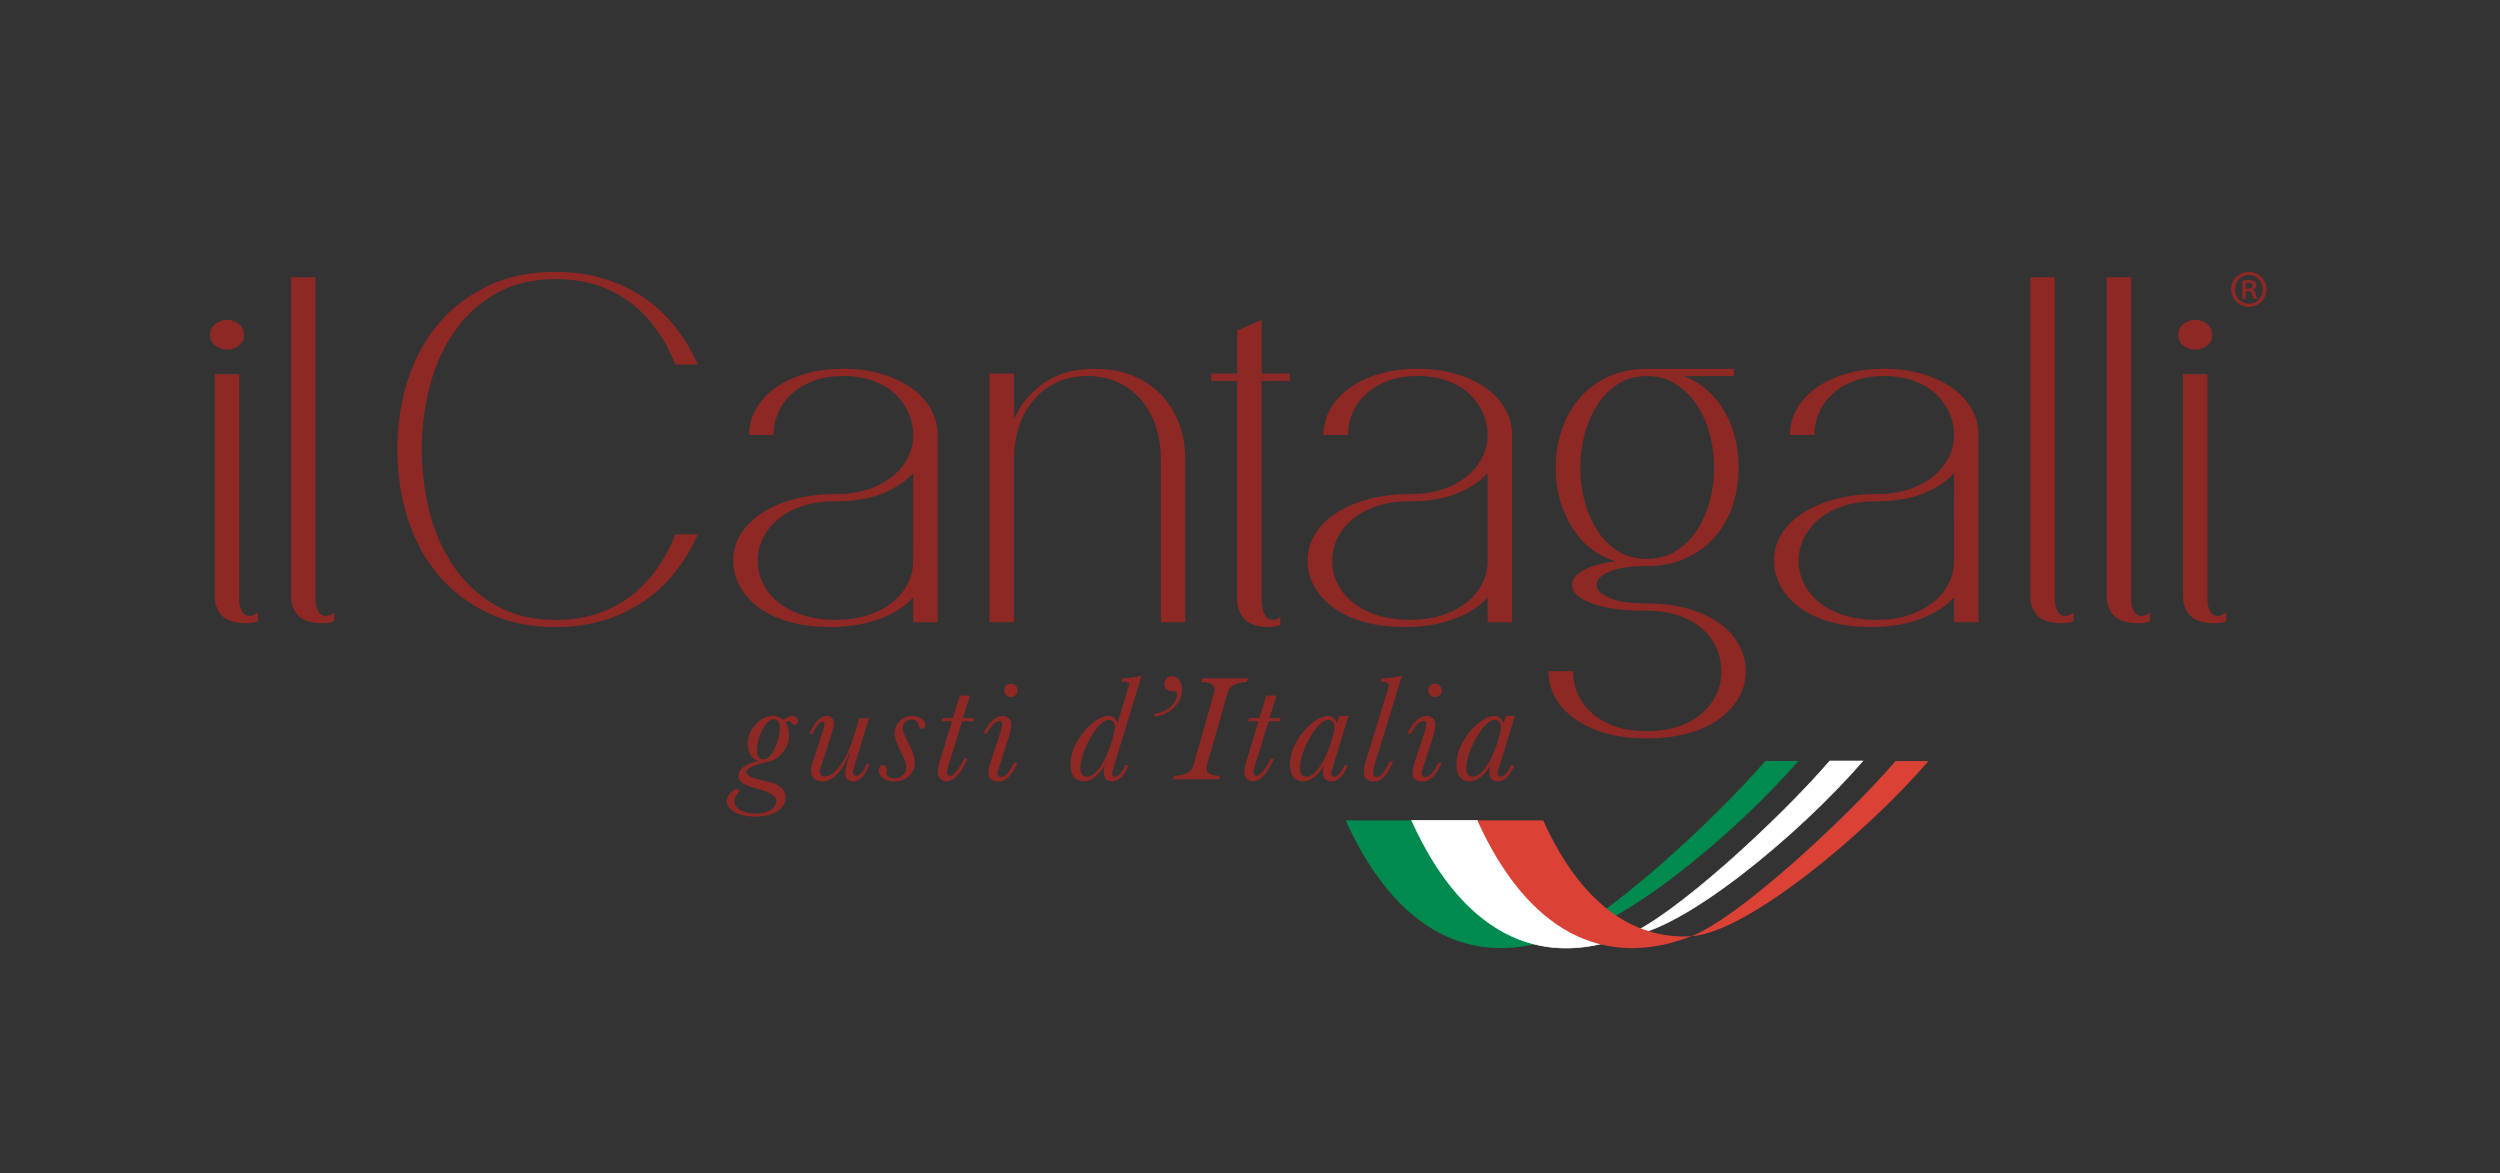 <?xml version="1.0" encoding="UTF-8" standalone="no"?>
<svg
   viewBox="0 0 3700 1736"
   version="1.1"
   id="svg153"
   sodipodi:docname="logo positivo.svg"
   width="3700"
   height="1736"
   inkscape:version="1.1 (c4e8f9e, 2021-05-24)"
   xmlns:inkscape="http://www.inkscape.org/namespaces/inkscape"
   xmlns:sodipodi="http://sodipodi.sourceforge.net/DTD/sodipodi-0.dtd"
   xmlns="http://www.w3.org/2000/svg"
   xmlns:svg="http://www.w3.org/2000/svg"
   xmlns:rdf="http://www.w3.org/1999/02/22-rdf-syntax-ns#"
   xmlns:cc="http://creativecommons.org/ns#"
   xmlns:dc="http://purl.org/dc/elements/1.1/">
  <rect x="0" y="0" width="3700" height="1736" fill="#333333" stroke="none"/>
  <sodipodi:namedview
     id="namedview155"
     pagecolor="#ffffff"
     bordercolor="#666666"
     borderopacity="1.0"
     inkscape:pageshadow="2"
     inkscape:pageopacity="0.0"
     inkscape:pagecheckerboard="0"
     showgrid="false"
     inkscape:zoom="0.25297297"
     inkscape:cx="1848.0235"
     inkscape:cy="867.68163"
     inkscape:window-width="2509"
     inkscape:window-height="1395"
     inkscape:window-x="0"
     inkscape:window-y="23"
     inkscape:window-maximized="1"
     inkscape:current-layer="layer1" />
  <defs
     id="defs11">
    <style
       id="style9">.cls-1{fill:none;stroke:#221f20;stroke-width:0px;}.cls-1,.cls-4,.cls-6{stroke-miterlimit:10;}.cls-2{fill:#8d2825;}.cls-3{fill:#008a4f;}.cls-4,.cls-6,.cls-7{fill:#fff;}.cls-4{stroke:#8d2825;}.cls-5{fill:#db4236;}.cls-6{stroke:#fff;}</style>
  </defs>
  <title
     id="title13">Tavola disegno 1 copia 8</title>
  <g
     inkscape:groupmode="layer"
     id="layer1"
     inkscape:label="Layer 1">
    <g
       id="g1145">
      <path
         class="cls-3"
         d="m 2612.68,1126.28 c -75.82,87.55 -233.63,232.53 -302.95,259.28 81.55,-5 257,-149.86 351.84,-259.28 z"
         id="path86" />
      <path
         class="cls-3"
         d="m 2089.3,1214.18 h -97.74 c 74.54,164.56 187.77,221.68 318.17,171.38 -89.3,5.4 -166.15,-51.6 -220.43,-171.38 z"
         id="path88" />
      <path
         class="cls-6"
         d="m 2186.6,1214.11 h -97.3 c 74.16,164.55 186.85,221.65 316.7,171.38 -88.98,5.47 -165.39,-51.59 -219.4,-171.38 z"
         id="path90" />
      <path
         class="cls-6"
         d="m 2708.18,1126.28 c -75.59,87.52 -233.08,232.49 -302.18,259.21 81.21,-4.92 256.4,-149.87 350.84,-259.21 z"
         id="path92" />
      <path
         class="cls-5"
         d="m 2283.94,1214.18 h -97.34 c 74.22,164.56 186.89,221.68 316.76,171.4 -88.95,5.38 -165.45,-51.62 -219.42,-171.4 z"
         id="path94" />
      <path
         class="cls-5"
         d="m 2805.49,1126.34 c -75.54,87.51 -233.07,232.5 -302.13,259.24 81.23,-5 256.39,-149.88 350.83,-259.24 z"
         id="path96" />
    </g>
    <g
       id="g1110"
       style="fill:#8d2825;fill-opacity:1">
      <path
         class="cls-7"
         d="m 361.17,495.48 a 19.22,19.22 0 0 1 -7.78,16 27.62,27.62 0 0 1 -17.08,6 28.31,28.31 0 0 1 -17.73,-6 20.21,20.21 0 0 1 0,-32 27.11,27.11 0 0 1 17.05,-6.07 28.47,28.47 0 0 1 17.76,6.07 19.1,19.1 0 0 1 7.78,16 z"
         id="path98"
         style="fill:#8d2825;fill-opacity:1" />
      <path
         class="cls-7"
         d="m 364.72,922.34 c -16.59,0 -28.55,-3.7 -35.88,-11 -7.33,-7.3 -11,-17.2 -11,-29.56 V 553.73 h 36.24 v 334.52 a 34,34 0 0 0 3.91,15.93 c 2.61,5 6.45,7.45 11.67,7.45 a 12.59,12.59 0 0 0 6.79,-2 c 2.14,-1.36 3.89,-2.58 5.34,-3.7 v 13.54 c -4.28,1.91 -9.94,2.87 -17.07,2.87 z"
         id="path100"
         style="fill:#8d2825;fill-opacity:1" />
      <path
         class="cls-7"
         d="m 477.68,922.34 c -16.57,0 -28.59,-3.7 -35.92,-11 -7.33,-7.3 -11,-17.2 -11,-29.56 V 410.27 h 36.23 v 478 a 33.85,33.85 0 0 0 3.91,15.93 c 2.6,5 6.49,7.45 11.72,7.45 a 13.12,13.12 0 0 0 6.74,-1.76 c 2.13,-1.19 3.87,-2.22 5.3,-3.19 v 12.79 c -4.23,1.89 -9.94,2.85 -16.98,2.85 z"
         id="path102"
         style="fill:#8d2825;fill-opacity:1" />
    </g>
    <g
       id="g1137"
       style="fill:#8d2825;fill-opacity:1">
      <path
         class="cls-7"
         d="m 999.28,846.7 a 205.81,205.81 0 0 1 -46.54,43.3 216.23,216.23 0 0 1 -59.26,28.06 q -32.68,9.93 -71,9.94 -56.85,0 -100.52,-20.95 -43.67,-20.95 -73.5,-56.46 -29.89,-35.49 -45.11,-83.47 -15.22,-47.98 -15.27,-101.9 0,-54 15.28,-101.94 15.28,-47.94 45.11,-83.45 29.79,-35.48 73.5,-56.46 43.71,-20.98 100.52,-20.94 38.33,0 71,10 a 216.4,216.4 0 0 1 59.26,28 206.34,206.34 0 0 1 46.54,43.37 256.16,256.16 0 0 1 33.37,55.7 h -33.38 a 232.29,232.29 0 0 0 -27,-50.74 186.55,186.55 0 0 0 -38.35,-40.14 166.49,166.49 0 0 0 -49.74,-26.23 q -27.69,-9.3 -61.76,-9.25 -51.14,0 -88.48,21.27 a 186.76,186.76 0 0 0 -61.74,56.82 q -24.52,35.5 -36.25,81 a 376.74,376.74 0 0 0 0,186.4 q 11.76,45.1 36.25,80.62 a 186.76,186.76 0 0 0 61.74,56.82 q 37.33,21.3 88.48,21.35 34.1,0 61.76,-9.26 a 166.25,166.25 0 0 0 49.74,-26.32 187.17,187.17 0 0 0 38.35,-40.08 230.77,230.77 0 0 0 27,-50.81 h 33.37 a 257.51,257.51 0 0 1 -33.37,55.75 z"
         id="path104"
         style="fill:#8d2825;fill-opacity:1" />
      <path
         class="cls-7"
         d="m 1351.54,920.9 v -37 q -16.32,19.19 -48.64,31.63 -32.32,12.44 -74.21,12.43 -33.4,0 -60,-7.45 -26.6,-7.45 -45.1,-21 -18.48,-13.56 -28.39,-31.42 a 77.33,77.33 0 0 1 -10,-38.48 73.29,73.29 0 0 1 11,-39.21 c 7.37,-11.84 17.81,-22.2 31.25,-31 13.44,-8.8 29.52,-15.7 48,-20.67 18.48,-4.97 38.78,-7.47 61.09,-7.47 q 28.33,0 49.72,-7.47 21.39,-7.47 35.84,-19.79 a 84.81,84.81 0 0 0 22.06,-27.91 75.16,75.16 0 0 0 7.4,-32.56 79,79 0 0 0 -6.75,-31.83 86,86 0 0 0 -19.52,-28 c -8.52,-8.23 -19.27,-14.85 -32.32,-19.73 -13.05,-4.88 -28,-7.46 -45.07,-7.46 -17.07,0 -32,2.44 -44.73,7.46 -12.73,5.02 -23.62,11.58 -32.36,19.86 a 79.86,79.86 0 0 0 -19.52,28 83.56,83.56 0 0 0 -6.43,32 h -36.2 a 76.59,76.59 0 0 1 10.33,-38.72 c 6.84,-12.09 16.45,-22.46 28.76,-31.27 12.31,-8.81 27,-15.59 44.06,-20.6 17.06,-5.01 35.73,-7.44 56.09,-7.44 20.36,0 39,2.47 56.08,7.44 17.08,4.97 31.85,11.84 44.37,20.6 12.52,8.76 22.28,19.18 29.16,31.27 a 77,77 0 0 1 10.27,38.85 v 277 z m 0,-220.9 c -10.88,12.36 -25.89,22.37 -45.07,30.18 -19.18,7.81 -42.53,11.73 -70,11.73 -19,0 -35.69,2.48 -50.09,7.48 -14.4,5 -26.45,11.6 -35.84,19.87 a 87,87 0 0 0 -21.7,28 75.84,75.84 0 0 0 0,65.35 82.39,82.39 0 0 0 21.7,27.7 c 9.39,8.09 21.4,14.6 35.84,19.53 14.44,4.93 31.14,7.51 50.09,7.51 18.95,0 35.49,-2.54 49.72,-7.51 14.23,-4.97 26.13,-11.44 35.84,-19.53 a 81.56,81.56 0 0 0 22.06,-27.7 75.41,75.41 0 0 0 7.4,-32.67 z"
         id="path106"
         style="fill:#8d2825;fill-opacity:1" />
      <path
         class="cls-7"
         d="M 1718.02,920.9 V 679.43 a 155.55,155.55 0 0 0 -7.07,-47.23 114.75,114.75 0 0 0 -21,-39.08 101.9,101.9 0 0 0 -34.06,-26.61 q -20.25,-10 -46.54,-10 -26.29,0 -46.49,10 a 101.73,101.73 0 0 0 -34.07,26.61 113.13,113.13 0 0 0 -21,39.08 154,154 0 0 0 -7.14,47.23 V 920.9 h -36.2 V 552.96 h 36.2 v 67.51 q 14.25,-32.73 44.44,-53.65 30.19,-20.92 75.58,-20.95 32,0 56.87,10.66 a 124.15,124.15 0 0 1 41.87,28.72 122.62,122.62 0 0 1 25.93,42.66 149.62,149.62 0 0 1 8.84,51.49 v 241.47 z"
         id="path108"
         style="fill:#8d2825;fill-opacity:1" />
      <path
         class="cls-7"
         d="m 1867.19,563.65 v 323.78 c 0,8.09 1.27,15.09 3.87,21 2.6,5.91 6.75,8.91 12.43,8.91 4.73,0 8.53,-1.44 11.39,-4.28 v 12.05 c -4.24,1.9 -10,2.85 -17.07,2.85 -16.6,0 -28.51,-3.78 -35.83,-11.4 -7.32,-7.62 -11,-17.49 -11,-29.79 V 563.65 h -38.35 v -10.69 h 38.35 v -63.91 l 36.25,-15.63 v 79.54 h 41.85 v 10.66 z"
         id="path110"
         style="fill:#8d2825;fill-opacity:1" />
      <path
         class="cls-7"
         d="m 2201.66,920.9 v -37 q -16.32,19.19 -48.63,31.63 -32.31,12.44 -74.21,12.43 -33.42,0 -60,-7.45 -26.58,-7.45 -45.11,-21 -18.46,-13.56 -28.38,-31.42 a 77.23,77.23 0 0 1 -10,-38.48 73.59,73.59 0 0 1 11,-39.21 c 7.31,-11.84 17.72,-22.2 31.2,-31 13.48,-8.8 29.47,-15.7 48,-20.67 18.53,-4.97 38.82,-7.47 61.06,-7.47 q 28.45,0 49.74,-7.47 c 14.21,-4.94 26.13,-11.51 35.87,-19.79 a 82.85,82.85 0 0 0 21.93,-27.91 73.75,73.75 0 0 0 7.52,-32.56 79.83,79.83 0 0 0 -6.74,-31.83 87.42,87.42 0 0 0 -19.53,-28 c -8.49,-8.23 -19.29,-14.85 -32.31,-19.73 -13.02,-4.88 -28,-7.46 -45.08,-7.46 -17.08,0 -32,2.44 -44.78,7.46 -12.78,5.02 -23.56,11.58 -32.27,19.86 a 79,79 0 0 0 -19.56,28 83.69,83.69 0 0 0 -6.38,32 h -36.24 a 76.75,76.75 0 0 1 10.28,-38.72 c 6.88,-12.09 16.46,-22.46 28.75,-31.27 12.29,-8.81 27,-15.59 44.11,-20.6 17.11,-5.01 35.69,-7.44 56.09,-7.44 20.4,0 39,2.47 56.1,7.44 17.1,4.97 31.84,11.84 44.4,20.6 12.56,8.76 22.23,19.18 29.11,31.27 a 76.45,76.45 0 0 1 10.29,38.72 v 277 z m 0,-220.9 c -10.88,12.36 -25.92,22.37 -45.08,30.18 -19.16,7.81 -42.44,11.73 -70,11.73 -18.91,0 -35.64,2.48 -50,7.48 -14.36,5 -26.44,11.6 -35.85,19.87 a 87.38,87.38 0 0 0 -21.69,28 74.84,74.84 0 0 0 0,65.35 82.73,82.73 0 0 0 21.69,27.7 c 9.41,8.09 21.41,14.6 35.85,19.53 14.44,4.93 31.13,7.51 50,7.51 18.87,0 35.55,-2.54 49.74,-7.51 14.19,-4.97 26.13,-11.44 35.87,-19.53 a 79.73,79.73 0 0 0 21.93,-27.7 74,74 0 0 0 7.52,-32.67 z"
         id="path112"
         style="fill:#8d2825;fill-opacity:1" />
      <path
         class="cls-7"
         d="m 2583.79,993.35 a 76.89,76.89 0 0 1 -10,38.36 c -6.63,11.77 -16.09,22.35 -28.4,31.56 -12.31,9.21 -27.57,16.47 -45.86,21.72 -18.29,5.25 -38.88,7.76 -62.09,7.76 -23.21,0 -43.78,-2.58 -61.79,-7.76 -18.01,-5.18 -33.25,-12.46 -45.82,-21.72 -12.57,-9.26 -22.05,-19.79 -28.37,-31.56 a 79,79 0 0 1 -9.58,-38.36 h 36.2 a 81.69,81.69 0 0 0 7.07,33.7 83.65,83.65 0 0 0 21,28.43 c 9.24,8.29 20.57,14.8 34.08,19.55 13.51,4.75 29.25,7.06 47.23,7.06 17.54,0 33.1,-2.35 46.86,-7.06 13.76,-4.71 25.32,-11.26 34.82,-19.55 a 81.1,81.1 0 0 0 28.42,-62.13 84.66,84.66 0 0 0 -7.12,-34.11 81.08,81.08 0 0 0 -21.3,-28.77 q -14.25,-12.44 -34.82,-19.5 c -13.76,-4.72 -29.32,-7.1 -46.86,-7.1 q -53.28,0 -82,-11 -28.72,-11 -28.74,-27.35 c 0,-8.09 5.39,-15.16 16.31,-21.31 10.92,-6.15 26.74,-10.65 47.59,-13.5 q -42.6,-14.23 -65.36,-52.54 -22.76,-38.31 -22.72,-85.93 a 174.5,174.5 0 0 1 8.88,-56.12 137.65,137.65 0 0 1 26.3,-46.52 124.22,124.22 0 0 1 42.58,-32 c 16.85,-7.82 35.86,-11.72 57.18,-11.72 h 128.6 v 10.66 h -73.89 a 112.7,112.7 0 0 1 34.84,21.3 129.59,129.59 0 0 1 25.19,31.28 146.73,146.73 0 0 1 15.6,39 179.35,179.35 0 0 1 5.35,44.08 176.2,176.2 0 0 1 -8.83,56.1 135.72,135.72 0 0 1 -26.35,46.15 126.27,126.27 0 0 1 -42.63,31.58 q -25.2,11.79 -57.85,11.74 -36.21,0 -55.41,8.16 c -12.78,5.48 -19.16,11.95 -19.16,19.55 0,7.6 6.38,14.09 19.16,19.54 12.78,5.45 31.27,8.15 55.41,8.15 23.21,0 43.86,2.72 62.09,8.12 18.23,5.4 33.56,12.71 45.86,21.71 a 95.17,95.17 0 0 1 28.4,32 79.32,79.32 0 0 1 9.93,38.35 z M 2536.9,692.23 a 192.42,192.42 0 0 0 -6.39,-49.06 150.87,150.87 0 0 0 -18.83,-43.3 103.33,103.33 0 0 0 -31.28,-31.24 q -18.78,-12 -42.94,-12.07 -24.9,0 -43.32,12.07 a 101.23,101.23 0 0 0 -30.51,31.24 156.37,156.37 0 0 0 -18.52,43.3 194.2,194.2 0 0 0 0,98.05 155.73,155.73 0 0 0 18.52,43.28 97.36,97.36 0 0 0 30.51,30.93 q 18.45,11.73 43.32,11.73 24.16,0 42.94,-11.73 a 99.38,99.38 0 0 0 31.28,-30.93 150.26,150.26 0 0 0 18.83,-43.28 192.12,192.12 0 0 0 6.39,-48.99 z"
         id="path114"
         style="fill:#8d2825;fill-opacity:1" />
      <path
         class="cls-7"
         d="m 2891.98,920.9 v -37 q -16.3,19.19 -48.63,31.63 -32.33,12.44 -74.22,12.43 -33.37,0 -60,-7.45 -26.63,-7.45 -45.09,-21 c -12.32,-9 -21.82,-19.54 -28.4,-31.42 a 76.94,76.94 0 0 1 -10,-38.48 73.07,73.07 0 0 1 11.05,-39.21 c 7.32,-11.84 17.71,-22.2 31.22,-31 13.51,-8.8 29.49,-15.7 48,-20.67 18.51,-4.97 38.84,-7.47 61,-7.47 19,0 35.57,-2.51 49.73,-7.47 14.16,-4.96 26.18,-11.51 35.88,-19.79 a 82.87,82.87 0 0 0 22,-27.91 74.79,74.79 0 0 0 7.45,-32.56 79.33,79.33 0 0 0 -6.75,-31.83 86.7,86.7 0 0 0 -19.5,-28 c -8.48,-8.23 -19.3,-14.85 -32.34,-19.73 -13.04,-4.88 -28,-7.46 -45.12,-7.46 -17.12,0 -31.94,2.44 -44.75,7.46 -12.81,5.02 -23.56,11.58 -32.26,19.86 a 78.83,78.83 0 0 0 -19.52,28 83.5,83.5 0 0 0 -6.38,32 h -36.27 a 77.08,77.08 0 0 1 10.31,-38.72 c 6.86,-12.09 16.47,-22.46 28.82,-31.27 12.35,-8.81 26.93,-15.59 44,-20.6 17.07,-5.01 35.67,-7.44 56.07,-7.44 20.4,0 39,2.47 56.12,7.44 17.12,4.97 31.89,11.84 44.38,20.6 12.49,8.76 22.28,19.18 29.11,31.27 a 76.16,76.16 0 0 1 10.29,38.72 v 277 z m 0,-220.9 c -10.87,12.36 -25.93,22.37 -45.12,30.18 -19.19,7.81 -42.43,11.73 -70,11.73 q -28.38,0 -50,7.48 -21.62,7.48 -35.86,19.87 a 87.27,87.27 0 0 0 -21.66,28 75.2,75.2 0 0 0 0,65.35 82.64,82.64 0 0 0 21.66,27.7 q 14.2,12.13 35.86,19.53 c 14.46,5 31.13,7.51 50,7.51 18.87,0 35.57,-2.54 49.73,-7.51 14.16,-4.97 26.18,-11.44 35.88,-19.53 a 79.75,79.75 0 0 0 22,-27.7 75,75 0 0 0 7.45,-32.67 z"
         id="path116"
         style="fill:#8d2825;fill-opacity:1" />
      <path
         class="cls-7"
         d="m 3051.79,922.34 c -16.6,0 -28.52,-3.7 -35.85,-11 -7.33,-7.3 -11.05,-17.2 -11.05,-29.56 V 410.27 h 36.24 v 478 a 34.11,34.11 0 0 0 3.93,15.93 c 2.56,5 6.46,7.45 11.66,7.45 a 13.38,13.38 0 0 0 6.82,-1.76 c 2.13,-1.19 3.88,-2.22 5.3,-3.19 v 12.79 c -4.23,1.89 -9.94,2.85 -17.05,2.85 z"
         id="path118"
         style="fill:#8d2825;fill-opacity:1" />
      <path
         class="cls-7"
         d="m 3164.72,922.34 c -16.58,0 -28.54,-3.7 -35.85,-11 -7.31,-7.3 -11,-17.2 -11,-29.56 V 410.27 h 36.21 v 478 a 34.08,34.08 0 0 0 3.9,15.93 c 2.59,5 6.51,7.45 11.73,7.45 a 13.33,13.33 0 0 0 6.78,-1.76 c 2.1,-1.19 3.87,-2.22 5.3,-3.19 v 12.79 c -4.29,1.89 -9.94,2.85 -17.07,2.85 z"
         id="path120"
         style="fill:#8d2825;fill-opacity:1" />
      <path
         class="cls-7"
         d="m 3274.08,495.48 a 19.19,19.19 0 0 1 -7.81,16 27.34,27.34 0 0 1 -17.06,6 28.44,28.44 0 0 1 -17.72,-6 20.31,20.31 0 0 1 0,-32 27.24,27.24 0 0 1 17.05,-6.07 28.06,28.06 0 0 1 17.73,6.07 19.08,19.08 0 0 1 7.81,16 z m 3.58,426.86 c -16.57,0 -28.53,-3.7 -35.81,-11 -7.28,-7.3 -11.09,-17.2 -11.09,-29.56 V 553.73 H 3267 v 334.52 a 34.07,34.07 0 0 0 3.89,15.93 c 2.57,5 6.53,7.45 11.75,7.45 a 12.48,12.48 0 0 0 6.74,-2 63.89,63.89 0 0 0 5.29,-3.7 v 13.54 c -4.25,1.91 -9.94,2.87 -17.03,2.87 z"
         id="path122"
         style="fill:#8d2825;fill-opacity:1" />
    </g>
    <g
       id="g1125"
       style="fill:#8d2825;fill-opacity:1">
      <path
         class="cls-7"
         d="m 1159.4,1065.17 0.9,-0.58 c 5.24,-3.33 9.11,-5.08 11.46,-5.08 a 10.48,10.48 0 0 1 6.83,2 7.1,7.1 0 0 1 2.36,5.71 6.43,6.43 0 0 1 -1.27,4 4.2,4.2 0 0 1 -3.41,1.58 c -1.7,0 -3.39,-1 -4.88,-3.05 -1.49,-2.05 -2.93,-3 -4.21,-3 a 3.78,3.78 0 0 0 -1.88,0.53 21.88,21.88 0 0 0 -2.73,2 23.74,23.74 0 0 1 3.86,8.35 45.06,45.06 0 0 1 1.36,11.54 c 0,8.41 -2.86,16.27 -8.54,23.68 -5.68,7.41 -12.5,12.17 -20.72,14.1 -1.42,0.4 -3.53,0.91 -6.27,1.54 q -27.79,6.59 -27.79,14.53 c 0,4.16 7.28,7.92 21.72,11.34 4.36,1 7.77,1.74 10.24,2.38 8.89,2.13 15.48,5.12 19.65,9 a 18.86,18.86 0 0 1 6.44,14.61 c 0,8.27 -4.11,15.08 -12.2,20.27 -8.09,5.19 -18.86,7.85 -32.1,7.85 -12.65,0 -22.94,-2.16 -30.75,-6.34 -7.87,-4.34 -11.73,-9.75 -11.73,-16.42 a 17.34,17.34 0 0 1 5.22,-12.24 c 3.53,-3.75 6.85,-5.56 10,-5.56 a 2.85,2.85 0 0 1 2.12,1 2.23,2.23 0 0 1 1,1.76 c 0,0.68 -1.22,2.51 -3.64,5.45 -2.42,2.94 -3.62,5.85 -3.62,8.75 0,5.73 2.93,10.34 8.69,13.84 5.76,3.5 13.57,5.28 23.3,5.28 8.72,0 15.9,-1.76 21.67,-5.29 5.77,-3.53 8.53,-8 8.53,-13.35 q 0,-9.9 -25.8,-17.4 h -0.13 c -1.52,-0.4 -3.79,-1.06 -7,-2 q -23.09,-6.32 -23.08,-17 c 0,-5.34 2.5,-9.91 7.46,-13.8 4.96,-3.89 12.16,-6.79 21.61,-8.7 -5.24,-2.2 -9.23,-5.36 -11.65,-9.5 -2.42,-4.14 -3.74,-9.4 -3.74,-15.9 0,-10.71 3.81,-20.29 11.54,-28.78 7.73,-8.49 16.41,-12.89 26.17,-12.89 a 19.72,19.72 0 0 1 7.14,1.38 36.14,36.14 0 0 1 7.87,4.41 z m -14.82,-0.7 q -8.07,0 -16.07,15.5 a 67.22,67.22 0 0 0 -8.13,31.94 c 0,3.92 0.85,6.91 2.45,9 a 8.25,8.25 0 0 0 6.82,3 11,11 0 0 0 5.06,-1.12 15,15 0 0 0 4.35,-3.55 c 4,-4.58 7.57,-11.08 10.58,-19.43 3.01,-8.35 4.63,-15.9 4.63,-22.22 0,-4.36 -0.81,-7.67 -2.45,-9.84 -1.64,-2.17 -4.05,-3.28 -7.24,-3.28 z"
         id="path126"
         style="fill:#8d2825;fill-opacity:1" />
      <path
         class="cls-7"
         d="m 1230.92,1085.48 -16.44,50.41 a 11.19,11.19 0 0 0 -0.83,3.13 15.68,15.68 0 0 0 -0.31,3.14 6.74,6.74 0 0 0 1.88,5.13 c 1.21,1.23 3,1.79 5.38,1.79 7.13,0 14.47,-5.09 22.16,-15.29 7.69,-10.2 14.22,-23.76 19.68,-40.73 l 9.46,-30.07 h 14.18 l -21.64,70.84 c -0.64,2.09 -1.16,4 -1.49,5.57 a 24.58,24.58 0 0 0 -0.51,3.9 4.91,4.91 0 0 0 1.25,3.59 4,4 0 0 0 3.26,1.31 c 2.73,0 5.36,-1.49 8,-4.39 2.64,-2.9 5.17,-7.52 8,-13.82 h 4 c -2.38,8 -5.81,14.49 -10.22,19.33 -4.41,4.84 -8.93,7.27 -13.61,7.27 -4,0 -7,-1.09 -9,-3.26 -2,-2.17 -3,-5.47 -3,-9.86 a 49.32,49.32 0 0 1 1.67,-10.71 c 1.07,-4.65 3,-10.94 5.63,-18.92 l -0.74,-0.52 c -5,13.7 -11.16,24.39 -18.28,31.95 -7.12,7.56 -14.36,11.32 -22,11.32 a 17.87,17.87 0 0 1 -12.55,-4.48 c -3.26,-3 -4.79,-6.78 -4.79,-11.6 a 29.71,29.71 0 0 1 0.3,-3.81 19.67,19.67 0 0 1 1.11,-4.2 l 16.15,-50.19 c 0.91,-3 1.63,-5.29 2,-6.89 a 13,13 0 0 0 0.68,-3 5.4,5.4 0 0 0 -0.79,-3.1 2.67,2.67 0 0 0 -2.15,-1.2 c -2.07,0 -4.37,1.57 -6.89,4.65 a 60.32,60.32 0 0 0 -8,13.44 h -4.39 c 3.19,-8.41 7.11,-14.87 11.76,-19.58 4.65,-4.71 9.21,-7.1 14,-7.1 a 9.77,9.77 0 0 1 7.49,3.07 10.56,10.56 0 0 1 3,7.74 32.81,32.81 0 0 1 -0.9,6.15 c -0.66,2.72 -1.46,5.68 -2.51,8.99 z"
         id="path128"
         style="fill:#8d2825;fill-opacity:1" />
      <path
         class="cls-7"
         d="m 1349.51,1059.51 a 24.16,24.16 0 0 1 14.14,4.34 c 4.08,2.82 6.22,6 6.22,9.46 a 5.39,5.39 0 0 1 -1.58,3.86 6,6 0 0 1 -4,1.5 c -2,0 -3.83,-2.33 -5.47,-7 -1.64,-4.67 -5,-6.93 -9.75,-6.93 a 13,13 0 0 0 -9.33,3.7 12.38,12.38 0 0 0 -3.76,9.18 q 0,5.82 9,23.37 c 6,11.62 9,20.88 9,27.69 a 26,26 0 0 1 -8.68,19.89 q -8.62,8 -21.64,8.05 c -6.48,0 -12,-1.67 -16.35,-4.92 -4.35,-3.25 -6.62,-7.11 -6.62,-11.56 a 9.38,9.38 0 0 1 1.77,-5.64 4.89,4.89 0 0 1 4.12,-2.28 5.46,5.46 0 0 1 4.41,1.93 8.06,8.06 0 0 1 1.62,5.31 15.76,15.76 0 0 1 -0.4,2.91 14.85,14.85 0 0 0 -0.28,2.22 6.13,6.13 0 0 0 3.18,5.32 c 2.12,1.32 5,2 8.81,2 a 16.9,16.9 0 0 0 12.33,-4.87 15.9,15.9 0 0 0 4.91,-11.89 c 0,-4.64 -2.84,-12.63 -8.51,-23.79 -5.67,-11.16 -8.52,-19.81 -8.52,-25.85 a 25.23,25.23 0 0 1 7.56,-18.24 c 5.15,-5.13 11.06,-7.76 17.82,-7.76 z"
         id="path130"
         style="fill:#8d2825;fill-opacity:1" />
      <path
         class="cls-7"
         d="m 1420.55,1029.45 h 14.91 l -10.38,33.31 h 16.28 v 4.69 h -17.42 l -20.41,66.16 a 31.48,31.48 0 0 0 -1.36,5.3 24.89,24.89 0 0 0 -0.51,4.39 5.19,5.19 0 0 0 1.18,3.59 4.16,4.16 0 0 0 3.34,1.31 c 2.46,0 5.41,-2 8.82,-6.12 3.41,-4.12 7.57,-10.55 12.37,-19.33 h 4.5 c -5.12,11.37 -10.26,19.87 -15.45,25.36 -5.19,5.49 -10.46,8.24 -16.13,8.24 a 10.91,10.91 0 0 1 -8.83,-4.24 c -2.34,-2.79 -3.41,-6.51 -3.41,-11.14 a 49.25,49.25 0 0 1 1.94,-11.23 l 0.24,-0.66 18.64,-61.63 h -15.25 l 1.34,-4.69 h 15.25 z"
         id="path132"
         style="fill:#8d2825;fill-opacity:1" />
      <path
         class="cls-7"
         d="m 1492.4,1092.41 -14.59,45.71 a 39.45,39.45 0 0 0 -1.12,4 16,16 0 0 0 -0.3,2.74 5,5 0 0 0 1.38,3.7 4.58,4.58 0 0 0 3.52,1.42 c 3.24,0 6.43,-1.68 9.52,-5.07 3.09,-3.39 6.48,-8.6 10,-15.81 h 5.19 c -4.92,10.21 -9.47,17.36 -13.76,21.4 a 20.17,20.17 0 0 1 -14.42,6.11 c -5,0 -8.74,-1.09 -11.19,-3.23 -2.45,-2.14 -3.78,-5.25 -3.78,-9.4 a 40.65,40.65 0 0 1 1.25,-8.43 121,121 0 0 1 3.49,-12.26 l 11.77,-35.82 c 1.32,-4 2.24,-7.36 2.89,-10 a 27.49,27.49 0 0 0 0.95,-6.23 4.8,4.8 0 0 0 -1,-3.11 3.84,3.84 0 0 0 -2.86,-1 c -2.87,0 -5.94,1.63 -9.25,4.79 a 58.63,58.63 0 0 0 -9.65,13.64 h -5.15 a 61.45,61.45 0 0 1 13.35,-18.87 c 5.09,-4.7 9.86,-7.1 14.32,-7.1 4.2,0 7.47,1.24 9.85,3.55 a 12.7,12.7 0 0 1 3.7,9.54 42,42 0 0 1 -1.11,8.7 85.13,85.13 0 0 1 -3,11.03 z m 3.53,-80.57 a 9.77,9.77 0 0 1 7.08,2.89 9.67,9.67 0 0 1 0,14 9.71,9.71 0 0 1 -7,2.88 9.89,9.89 0 0 1 0,-19.78 z"
         id="path134"
         style="fill:#8d2825;fill-opacity:1" />
      <path
         class="cls-7"
         d="m 1689.5,1000.12 -42.06,138 c -0.41,1.41 -0.74,2.56 -1,3.62 a 14.79,14.79 0 0 0 -0.37,2.66 7,7 0 0 0 0.92,3.8 3.34,3.34 0 0 0 2.86,1.34 q 3.9,0 7.91,-4.43 c 2.74,-3 5.21,-7.19 7.71,-12.61 h 4.61 c -2.63,7.47 -6.09,13.32 -10.25,17.53 -4.16,4.21 -8.63,6.32 -13.3,6.32 -4.31,0 -7.57,-1.06 -9.69,-3.29 -2.12,-2.23 -3.25,-5.52 -3.25,-10 a 27.31,27.31 0 0 1 0.49,-5 35.81,35.81 0 0 1 1.13,-5.19 c -5.65,8.12 -10.89,14.08 -15.86,17.87 -4.97,3.79 -10,5.55 -15.16,5.55 -6.38,0 -11.29,-2.11 -14.8,-6.39 -3.35,-4.27 -5,-10.37 -5,-18.43 a 64.81,64.81 0 0 1 5,-24.4 100,100 0 0 1 15,-24.39 80.43,80.43 0 0 1 18.79,-17 c 6.45,-4.11 12.35,-6.2 17.63,-6.2 a 11.82,11.82 0 0 1 7.78,2.74 18.79,18.79 0 0 1 5.27,8.07 l 15.82,-52 a 2.86,2.86 0 0 1 0.21,-0.81 15.88,15.88 0 0 0 1,-4.84 c 0,-1.45 -1,-2.52 -2.81,-3.2 -1.81,-0.68 -4.58,-1 -8.24,-1 l 1,-4.55 a 105.8,105.8 0 0 0 13.86,-1.11 c 4.82,-0.58 9.77,-1.51 14.8,-2.66 z m -48.11,65.24 c -4.24,0 -8.9,2.59 -13.91,7.7 -5.01,5.11 -10.15,12.5 -15.39,22.12 a 128,128 0 0 0 -9.51,22.34 c -2.28,7.35 -3.48,13.64 -3.48,18.71 0,4.14 0.91,7.36 2.55,9.73 a 8.34,8.34 0 0 0 7.14,3.58 c 4.45,0 9.29,-2.83 14.53,-8.32 5.24,-5.49 9.91,-13.17 14.24,-22.91 a 196.81,196.81 0 0 0 9.08,-25 c 2.27,-8.06 3.44,-14 3.44,-17.62 a 10.88,10.88 0 0 0 -2.41,-7.38 7.87,7.87 0 0 0 -6.28,-2.95 z"
         id="path136"
         style="fill:#8d2825;fill-opacity:1" />
      <path
         class="cls-7"
         d="m 1708.23,1060.63 v -4.2 a 44,44 0 0 0 23.78,-10.17 c 6.62,-5.78 9.84,-12 9.84,-18.43 0,-1.73 -0.39,-3 -1.49,-3.76 a 7.71,7.71 0 0 0 -4.66,-1.21 h -2.08 a 10.11,10.11 0 0 1 -7.42,-2.93 9.92,9.92 0 0 1 -2.94,-7.36 11.74,11.74 0 0 1 3,-8.51 10.19,10.19 0 0 1 7.9,-3.27 12.88,12.88 0 0 1 11,5.61 c 2.87,3.73 4.2,8.61 4.2,14.68 0,9.84 -3.92,18.61 -11.79,26.24 -7.87,7.63 -17.64,12.09 -29.34,13.31 z"
         id="path138"
         style="fill:#8d2825;fill-opacity:1" />
      <path
         class="cls-7"
         d="m 1779.08,1003.96 h 67.84 l -1.45,5.38 c -8.52,0.53 -15,2.1 -19.56,4.64 a 17.68,17.68 0 0 0 -9,11.42 l -30.42,106.56 c 0,0.23 -0.07,0.4 -0.07,0.54 a 18.61,18.61 0 0 0 -0.71,4.4 c 0,3.89 1.57,6.69 4.6,8.43 3.03,1.74 8.28,2.64 15.35,2.87 l -1.49,5.16 h -67.82 l 1.64,-5.16 c 8.13,-0.37 14.5,-1.83 19.16,-4.46 a 18.51,18.51 0 0 0 9.18,-11.55 l 30.52,-106.81 c 0.23,-0.79 0.36,-1.57 0.54,-2.31 0.18,-0.74 0.1,-1.41 0.1,-2.2 0,-3.86 -1.38,-6.64 -4.33,-8.37 -2.95,-1.73 -8.07,-2.73 -15.63,-3.18 z"
         id="path140"
         style="fill:#8d2825;fill-opacity:1" />
      <path
         class="cls-7"
         d="m 1874.19,1029.45 h 15 l -10.49,33.31 h 16.3 v 4.69 h -17.42 l -20.43,66.16 a 37.05,37.05 0 0 0 -1.34,5.3 26.07,26.07 0 0 0 -0.52,4.39 5.1,5.1 0 0 0 1.28,3.59 3.71,3.71 0 0 0 3.2,1.31 c 2.53,0 5.45,-2 8.88,-6.12 3.43,-4.12 7.56,-10.55 12.35,-19.33 h 4.5 c -5.14,11.37 -10.27,19.87 -15.43,25.36 -5.16,5.49 -10.5,8.24 -16.09,8.24 a 11.07,11.07 0 0 1 -8.92,-4.24 q -3.37,-4.18 -3.38,-11.14 a 48.43,48.43 0 0 1 2,-11.23 l 0.21,-0.66 18.62,-61.63 h -15.18 l 1.27,-4.69 h 15.24 z"
         id="path142"
         style="fill:#8d2825;fill-opacity:1" />
      <path
         class="cls-7"
         d="m 1978.64,1070.32 3.93,-10.81 h 13.17 l -24.06,78.61 a 37.43,37.43 0 0 0 -1,3.62 17.9,17.9 0 0 0 -0.29,2.66 6.18,6.18 0 0 0 1,3.78 3.62,3.62 0 0 0 3,1.36 q 3.83,0 7.89,-4.43 a 47.18,47.18 0 0 0 7.6,-12.61 h 4.76 c -2.75,7.47 -6.13,13.32 -10.28,17.53 -4.15,4.21 -8.6,6.32 -13.38,6.32 -4.32,0 -7.6,-1.08 -9.75,-3.35 -2.15,-2.27 -3.32,-5.51 -3.32,-9.93 a 25.46,25.46 0 0 1 0.41,-4.52 c 0.31,-1.61 0.79,-3.51 1.36,-5.62 -5,7.86 -10.22,13.71 -15.31,17.6 -5.09,3.89 -10.22,5.82 -15.47,5.82 -6.44,0 -11.36,-2.11 -14.75,-6.39 -3.39,-4.28 -5,-10.37 -5,-18.43 a 64,64 0 0 1 5.1,-24.4 94.73,94.73 0 0 1 14.9,-24.39 80.26,80.26 0 0 1 18.74,-17 c 6.44,-4.11 12.4,-6.2 17.73,-6.2 a 11.8,11.8 0 0 1 7.76,2.74 19.14,19.14 0 0 1 5.26,8.04 z m -12.57,-5 c -4.2,0 -8.81,2.59 -13.92,7.7 -5.11,5.11 -10.14,12.5 -15.35,22.12 a 127.66,127.66 0 0 0 -9.58,22.34 c -2.3,7.35 -3.44,13.64 -3.44,18.71 0,4.14 0.83,7.36 2.55,9.73 a 8.21,8.21 0 0 0 7.08,3.58 c 4.53,0 9.41,-2.83 14.68,-8.44 5.27,-5.61 10,-13.19 14.35,-22.79 a 198.81,198.81 0 0 0 9,-24.76 c 2.29,-8.1 3.36,-14 3.36,-17.85 a 10.66,10.66 0 0 0 -2.45,-7.38 7.92,7.92 0 0 0 -6.27,-2.92 z"
         id="path144"
         style="fill:#8d2825;fill-opacity:1" />
      <path
         class="cls-7"
         d="m 2074.9,1000.12 -40,130.3 a 66.21,66.21 0 0 0 -1.86,7.4 40.42,40.42 0 0 0 -0.68,6.14 6.87,6.87 0 0 0 1.29,4.41 4.17,4.17 0 0 0 3.49,1.59 c 3,0 6,-1.7 8.94,-5.12 2.94,-3.42 6.63,-9.53 10.88,-18 h 4.78 q -6.19,15.26 -12.92,22.49 c -4.51,4.87 -9.5,7.27 -15,7.27 -5,0 -8.76,-1.22 -11.36,-3.71 -2.6,-2.49 -3.77,-6 -3.77,-10.72 a 46.23,46.23 0 0 1 0.74,-7.49 53.92,53.92 0 0 1 2,-8.29 l 33,-107.59 a 1.92,1.92 0 0 0 0.28,-0.53 18.15,18.15 0 0 0 0.82,-4.85 3.49,3.49 0 0 0 -2.28,-3.16 15.42,15.42 0 0 0 -6.46,-1.16 c -0.28,0 -0.73,0.08 -1.43,0.13 -0.7,0.05 -1.3,0.1 -1.71,0.1 l 1.07,-5.38 a 124.9,124.9 0 0 0 14.23,-1 c 5.03,-0.66 10.37,-1.56 15.95,-2.83 z"
         id="path146"
         style="fill:#8d2825;fill-opacity:1" />
      <path
         class="cls-7"
         d="m 2120.19,1092.41 -14.65,45.71 a 27,27 0 0 0 -1.06,4 17.09,17.09 0 0 0 -0.35,2.74 5.22,5.22 0 0 0 1.38,3.7 4.74,4.74 0 0 0 3.57,1.4 c 3.25,0 6.38,-1.68 9.54,-5.07 3.16,-3.39 6.36,-8.6 9.89,-15.81 h 5.21 c -4.93,10.21 -9.48,17.36 -13.74,21.4 a 20,20 0 0 1 -14.45,6.11 c -5,0 -8.66,-1.09 -11.17,-3.23 -2.51,-2.14 -3.71,-5.25 -3.71,-9.4 a 36.08,36.08 0 0 1 1.22,-8.43 112.71,112.71 0 0 1 3.46,-12.26 l 11.76,-35.82 a 92.69,92.69 0 0 0 2.89,-10 26.61,26.61 0 0 0 1,-6.23 4.35,4.35 0 0 0 -1,-3.11 3.7,3.7 0 0 0 -2.85,-1 c -2.83,0 -5.94,1.63 -9.26,4.79 a 60.15,60.15 0 0 0 -9.64,13.64 h -5.15 a 60.59,60.59 0 0 1 13.33,-18.87 c 5,-4.7 9.86,-7.1 14.29,-7.1 4.18,0 7.55,1.24 9.93,3.55 a 12.79,12.79 0 0 1 3.66,9.54 45,45 0 0 1 -1.12,8.7 99.84,99.84 0 0 1 -2.98,11.05 z m 3.55,-80.57 a 9.92,9.92 0 0 1 7.06,2.89 9.36,9.36 0 0 1 2.93,7 9.23,9.23 0 0 1 -3,7 9.899,9.899 0 0 1 -14,-14 9.67,9.67 0 0 1 7.01,-2.89 z"
         id="path148"
         style="fill:#8d2825;fill-opacity:1" />
      <path
         class="cls-7"
         d="m 2225.02,1070.32 3.82,-10.81 h 13.24 l -24.06,78.61 a 28,28 0 0 0 -1,3.62 12.3,12.3 0 0 0 -0.35,2.66 6.06,6.06 0 0 0 1.1,3.78 3.45,3.45 0 0 0 3,1.36 q 3.84,0 7.92,-4.43 a 46.42,46.42 0 0 0 7.61,-12.61 h 4.67 c -2.69,7.47 -6.17,13.32 -10.2,17.53 -4.24,4.21 -8.62,6.32 -13.42,6.32 -4.32,0 -7.57,-1.08 -9.77,-3.35 -2.2,-2.27 -3.26,-5.51 -3.26,-9.93 a 25.34,25.34 0 0 1 0.39,-4.52 c 0.28,-1.61 0.74,-3.51 1.32,-5.62 q -7.57,11.79 -15.28,17.6 -7.71,5.81 -15.45,5.82 c -6.45,0 -11.37,-2.11 -14.75,-6.39 -3.38,-4.28 -5,-10.37 -5,-18.43 a 64.53,64.53 0 0 1 5.1,-24.4 97.1,97.1 0 0 1 14.86,-24.39 84.26,84.26 0 0 1 18.69,-17 c 6.54,-4.11 12.46,-6.2 17.8,-6.2 a 11.82,11.82 0 0 1 7.79,2.74 19.4,19.4 0 0 1 5.23,8.04 z m -12.6,-5 c -4.29,0 -8.81,2.59 -13.85,7.7 -5.04,5.11 -10.2,12.5 -15.4,22.12 a 120.83,120.83 0 0 0 -9.63,22.34 c -2.34,7.35 -3.45,13.64 -3.45,18.71 0,4.14 0.83,7.36 2.57,9.73 a 8.15,8.15 0 0 0 7.06,3.58 c 4.54,0 9.44,-2.83 14.65,-8.44 5.21,-5.61 10.05,-13.19 14.41,-22.79 a 192.2,192.2 0 0 0 9,-24.76 c 2.23,-8.1 3.46,-14 3.46,-17.85 a 10.89,10.89 0 0 0 -2.52,-7.38 7.9,7.9 0 0 0 -6.3,-2.92 z"
         id="path150"
         style="fill:#8d2825;fill-opacity:1" />
    </g>
    <path
       class="cls-7"
       d="m 3328.65,402.45 a 25.81,25.81 0 1 1 -0.19,51.62 c -14.68,0 -26.3,-11.28 -26.3,-26 0,-14.33 11.62,-25.66 26.3,-25.66 z m -0.38,4.5 c -11.6,0 -20.44,9.53 -20.44,21.16 0,11.92 8.84,21.31 20.82,21.31 11.46,0.12 20.12,-9.39 20.12,-21.16 0,-11.77 -8.69,-21.3 -20.31,-21.3 z m -4.49,35.36 h -5 v -26.92 a 49.94,49.94 0 0 1 9.41,-0.83 c 4.49,0 6.76,0.83 8.39,2.11 a 7,7 0 0 1 2.7,5.8 c 0,3.25 -2.4,5.32 -5.16,6.28 v 0.34 c 2.26,0.93 3.59,3.1 4.39,6.62 0.77,4 1.41,5.61 2.14,6.6 h -5.22 c -0.8,-1 -1.45,-3.38 -2.27,-6.93 -0.61,-3.09 -2.36,-4.38 -6.11,-4.38 h -3.23 z m 0,-15.19 h 3.4 c 3.58,0 6.9,-1.1 6.9,-4.19 0,-2.56 -1.73,-4.52 -6.46,-4.52 a 16,16 0 0 0 -3.84,0.35 z"
       id="path124"
       style="fill:#8d2825;fill-opacity:1" />
  </g>
</svg>
